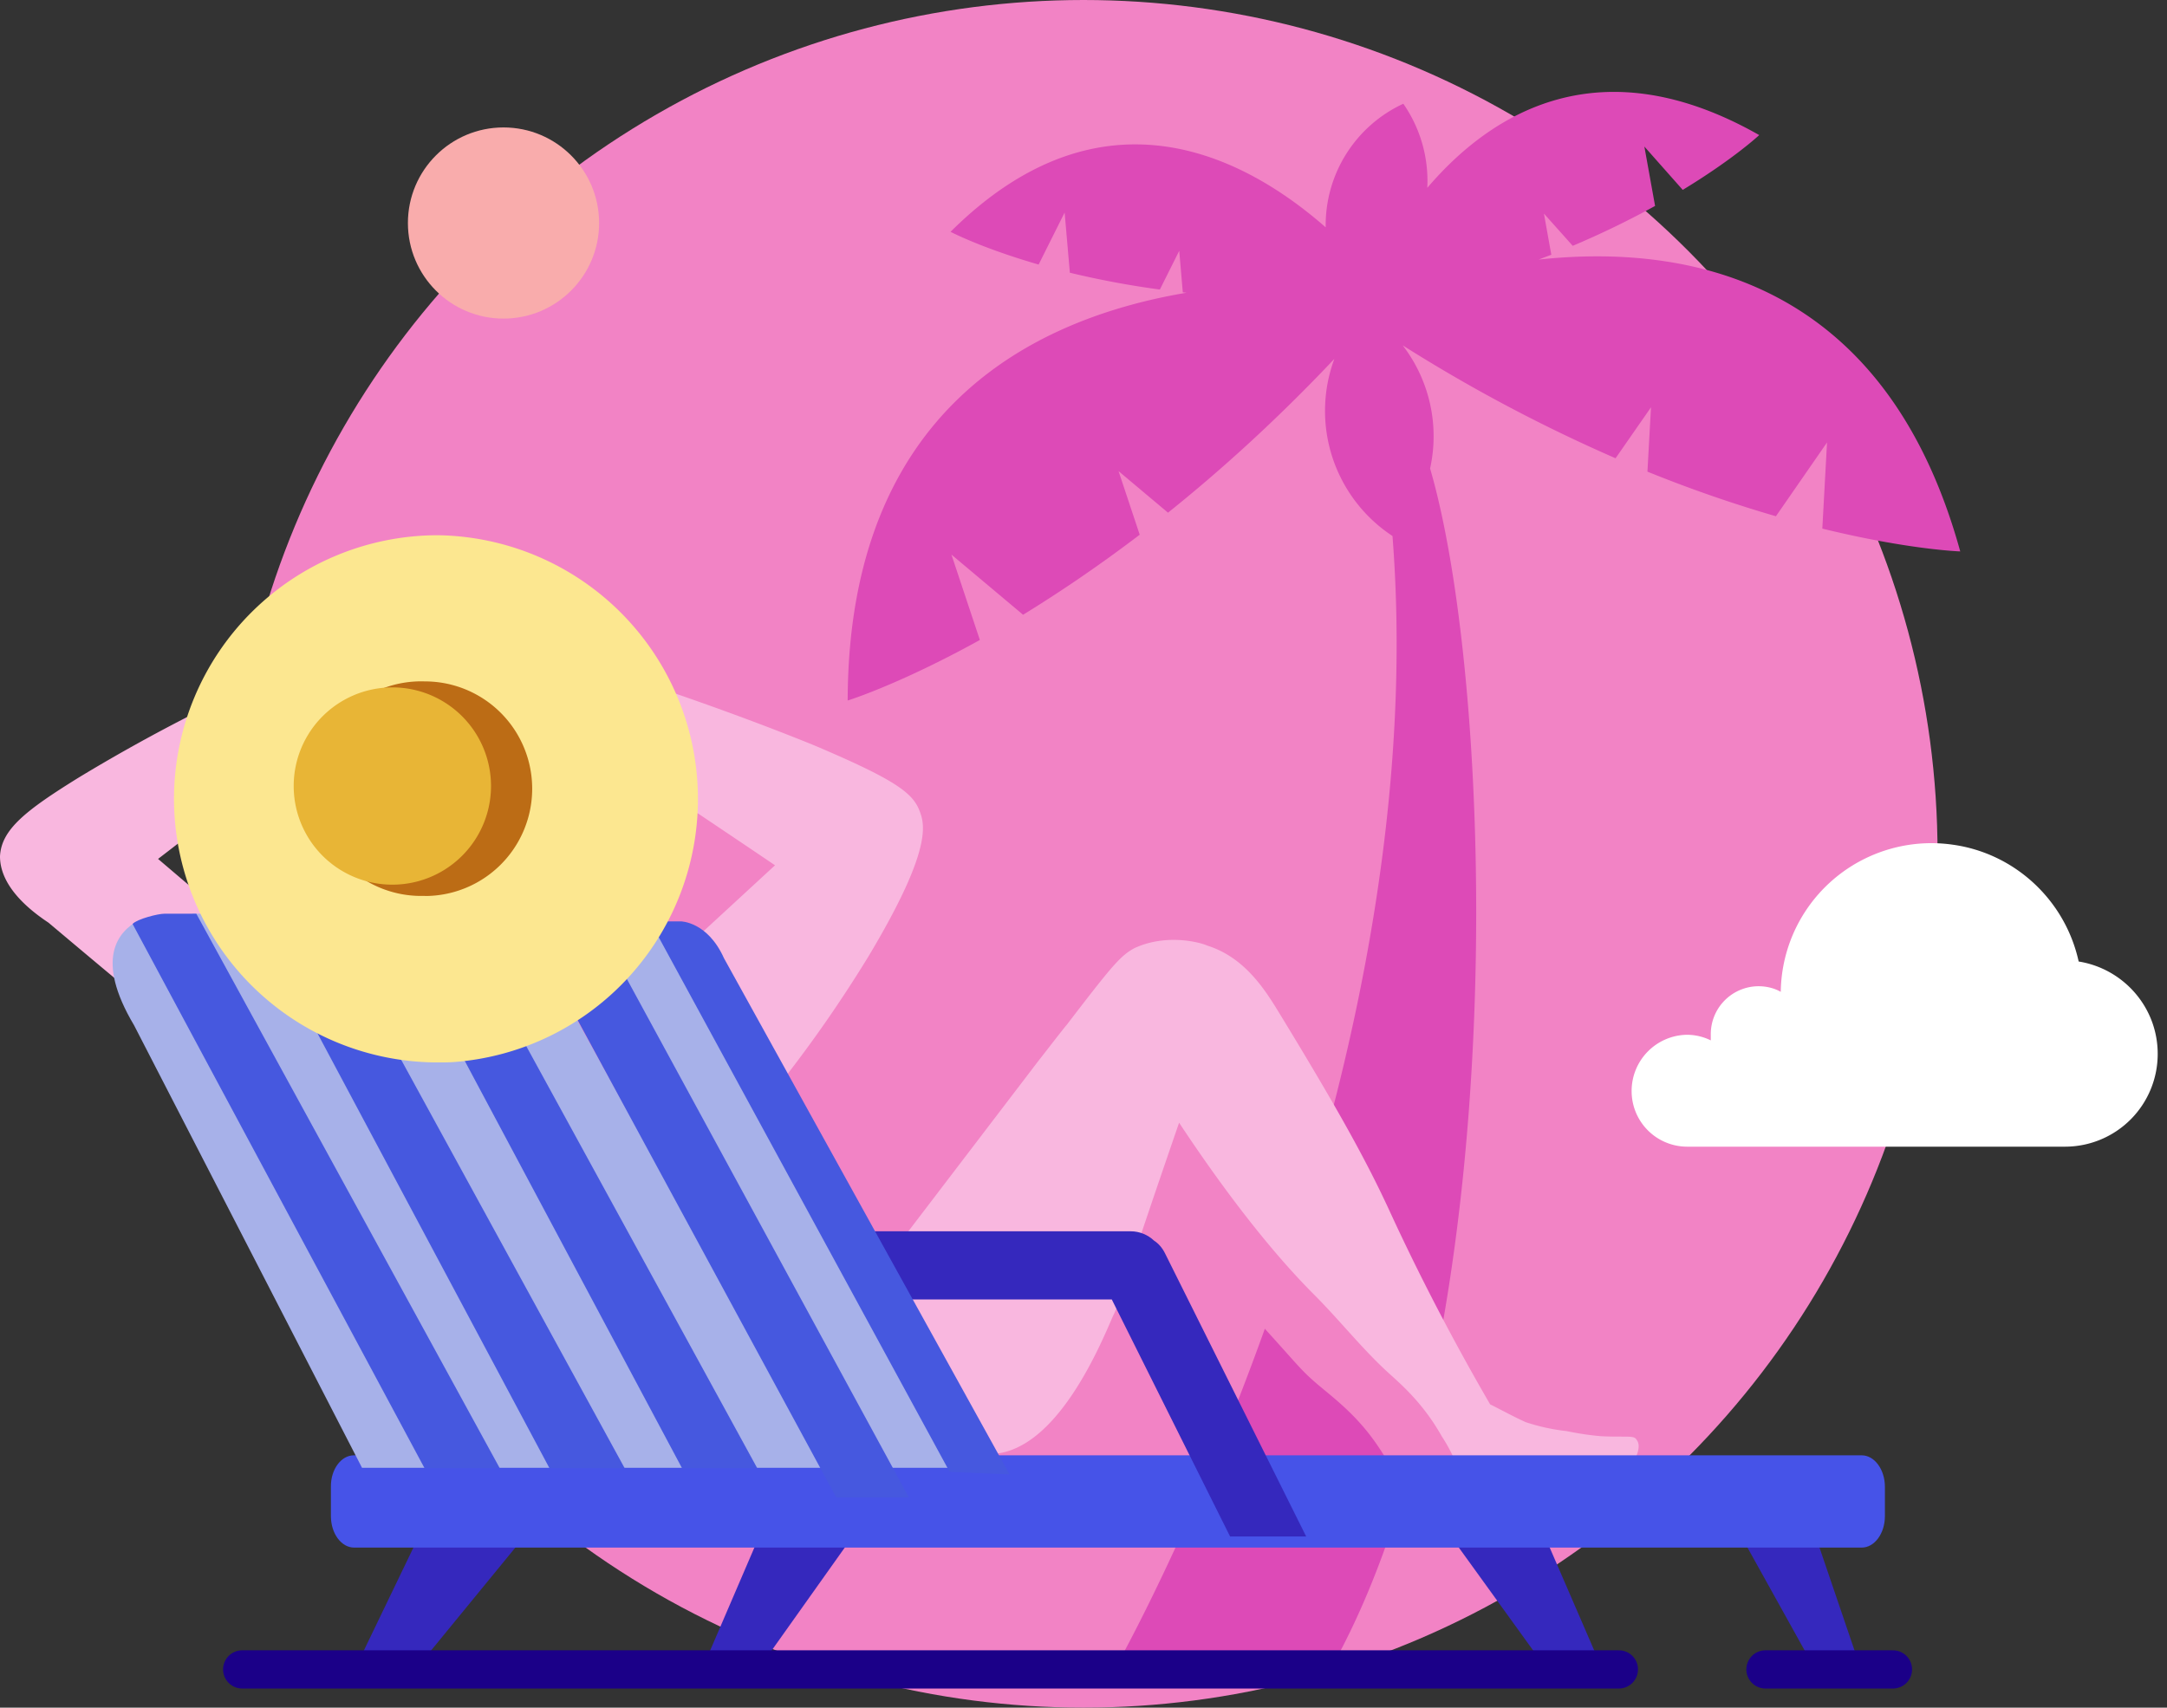 <svg xmlns="http://www.w3.org/2000/svg" width="170" height="134" fill="none"><rect width="100%" height="100%" fill="#333333" stroke="none"/><circle cx="85" cy="67" r="67" fill="#F283C5"/><path fill="#fff" d="M128 85.62a4.36 4.36 0 0 0 4.34 4.36h29.68a7.27 7.27 0 0 0 7.25-7.29c0-3.65-2.69-6.68-6.2-7.24-1.05-4.8-5-8.5-9.9-9.17a11.82 11.82 0 0 0-13.47 11.55c-.49-.28-1.1-.44-1.75-.44a3.76 3.76 0 0 0-3.74 3.8v.45a4.23 4.23 0 0 0-1.87-.44 4.41 4.41 0 0 0-4.34 4.42Z"/><path fill="#DD4AB7" d="M66.5 54.97c.05-22.76 14.46-29.96 26.59-32l-.3-.03-.28-3.26-1.52 3.04a69.16 69.16 0 0 1-7.06-1.32l-.41-4.72-2.04 4.08c-4.5-1.3-6.91-2.57-6.91-2.57C86.56 6.26 97.8 12.4 104 17.84a10.5 10.5 0 0 1 6.09-9.7c1.32 1.9 2 4.2 1.88 6.6 5.08-5.95 13.61-11.2 26.04-4.14 0 0-1.98 1.86-6 4.3L129 11.5l.84 4.66a69.58 69.58 0 0 1-6.46 3.13l-2.26-2.53.58 3.23-1 .38c11.8-1.27 27.21 1.61 33.08 22.9 0 0-4.04-.13-10.82-1.79l.37-6.76-4.01 5.79c-3-.87-6.38-2-10.08-3.5l.28-5.05-2.78 4a123.55 123.55 0 0 1-16.7-8.86 11.7 11.7 0 0 1 2.15 9.66c5.15 17.63 6.48 68.16-7.5 93.66H87.75s24.92-44.47 21.49-88.36a11.75 11.75 0 0 1-4.56-13.9c-4.5 4.77-8.92 8.76-13.05 12.07l-3.88-3.26 1.66 4.99c-3.3 2.51-6.38 4.58-9.15 6.28l-5.62-4.72 2.23 6.7c-6.35 3.51-10.37 4.75-10.37 4.75Z"/><circle cx="39.5" cy="17.5" r="7.5" fill="#F9ACAC"/><path fill="#F283C5" d="m59.98 97.48 11.86-13.61 2.46-2.8c4.22-4.8 4.82-5.5 6.15-6.04 2.93-1.22 6-.39 6.57-.23 3.33.95 5.08 3.4 6.34 5.23 5.42 7.78 7.93 11.8 9.95 15.69 1.93 3.73 4.9 9.05 9.13 15.35l3.17 1.4a23.41 23.41 0 0 0 9.16.7c.26 0 .9 0 1.2.34.45.52-.1 1.58-.78 2.1-.89.64-1.73.26-3.98.33a25.9 25.9 0 0 0-6.02 1.07c-1.96 1.06-4.03 1.06-5.05.18-.21-.18-.55-.57-.68-1.3-.26-.57-.68-1.42-1.34-2.38-1.6-2.39-3.37-3.71-4.76-4.88-1.52-1.3-1.44-1.45-5.58-5.94a701.23 701.23 0 0 0-13.27-13.95l-3.82 9.78a31 31 0 0 1-2.15 5.55c-2.14 4.28-4.76 9.46-8.98 9.8-3.95.34-7.4-3.7-8.74-5.94-2.9-4.7-1.23-9.41-.84-10.45Z"/><path fill="#F9B7DF" d="M25.9 78.9 12.4 67.4c4.7-3.6 9.3-7.3 14-10.9 3.1-2.9 6.2-5.8 9.2-8.7-4.2 1.3-7.5 2.5-9.8 3.4-.7.3-9.2 3.5-19.6 9.8C2 63.6.1 65.1 0 67.2c0 2.5 2.6 4.4 3.8 5.2 4.4 3.7 8.8 7.4 13.3 11l8.8-4.5Zm24.7-1.6 10.2-9.4c-6.2-4.2-12.4-8.3-18.6-12.5a47 47 0 0 0 1.4-4c11.4 3.4 20.3 7.1 20.3 7.1 6.6 2.8 7.8 3.8 8.3 5.3.4 1.1.7 3.3-4.1 11.3-1.9 3.1-4.5 7-8 11.3-3.4-3.3-6.1-5.8-9.5-9.1Zm20.6 19.4 10.3-13.5c.4-.5 1.7-2.2 2.2-2.8 3.6-4.7 4.2-5.4 5.3-6 2.6-1.2 5.3-.4 5.7-.2 2.9.9 4.5 3.4 5.6 5.2 4.7 7.7 6.9 11.7 8.7 15.6 1.7 3.7 4.3 9 7.9 15.2 1 .5 1.9 1 2.8 1.4 1.2.4 2.3.6 3.2.7.5.1 1.5.3 2.7.4 2.1.1 2.6-.1 2.8.3.5.6-.3 2.2-1.4 2.8-.2.1-.3.1-.4.2-.6.1-1.3-.1-4.1-.2h-5.9c-.8-.3-1.5-.5-2.3-.8-.2-.5-.6-1.4-1.2-2.3-1.4-2.5-3.1-4-4.1-4.9-2.1-1.9-3.9-4.2-5.9-6.2-2.5-2.5-6.1-6.7-10.6-13.5-1.1 3.2-2.2 6.4-3.3 9.7-1.5 4.3-1.4 4.5-1.9 5.5-1.2 2.8-4.6 10.7-9.6 10.8-3.5 0-6.5-3.9-7.6-7-1.9-5.1.7-9.7 1.1-10.4Z"/><path fill="#3528BD" d="m68.5 118.3-9.8 13.8h-4.1l5.8-13.5 8.1-.3Zm-25.5 0-11.3 13.8h-4.4l6.5-13.5 9.2-.3Zm91.9-.8 8 14.4h3.4l-4.8-14.1-6.6-.3Zm-23.3 0 10.4 14.4h4.1l-6.1-14.1-8.4-.3Z"/><path fill="#4653E8" d="M27.76 114.2h118.29c1 0 1.82 1.11 1.82 2.47v2.3c0 1.37-.82 2.47-1.82 2.47H27.78c-1 0-1.82-1.1-1.82-2.47v-2.3c-.02-1.36.8-2.47 1.8-2.47Z"/><path fill="#3528BD" d="M65.9 96.62h22.8c.7 0 1.36.28 1.83.73.36.23.65.57.86.99l11.08 22.23H96.5l-9.28-18.6H68.8l-2.92-5.35Z"/><path fill="#A7B1E9" d="m10.88 72.22 22.89 42.96H28.4L10.52 80.46c-3.13-5.26-1.23-7.38.36-8.24Zm34.28-.52h5.79l23.48 43.48h-5.47L45.16 71.7Zm-9.9 0h5.42l23.97 43.48h-5.57L35.27 71.7Zm-10.35 0h5.86l23.17 43.48h-5.23L24.91 71.7Zm-9.83 0h5.34l23.18 43.48h-4.7L15.09 71.7Z"/><path fill="#4658DF" d="M30.3 71.7h5.3l23.8 43.5h-5.9L30.3 71.7Zm-10.4 0h5.3L49 115.2h-5.9L19.9 71.7Zm-7 0h2.5l23.8 43.5h-5.9L10.4 72.5c.4-.4 2-.8 2.5-.8Zm58.4 45.8h-5.7L41.5 73h5.6l24.2 44.5ZM51 72.3h2.4s2.1 0 3.4 2.9l22.4 40.5-4.7-.2L51 72.3Z"/><path fill="#FCE790" d="M34.35 42a20.7 20.7 0 0 1 1.25 41.34c-.42.03-.84.03-1.25.03a20.7 20.7 0 0 1-20.7-20.7A20.7 20.7 0 0 1 34.35 42Z"/><path fill="#BC6C15" d="M33.33 70.3a8.42 8.42 0 1 1 0-16.83 8.42 8.42 0 0 1 0 16.84Z"/><path fill="#E8B536" d="M30.78 69.42a7.74 7.74 0 1 1 0-15.48 7.74 7.74 0 0 1 0 15.48Z"/><path stroke="#1B0088" stroke-linecap="round" stroke-linejoin="round" stroke-width="3" d="M19 131h108m11.5 0h10"/></svg>